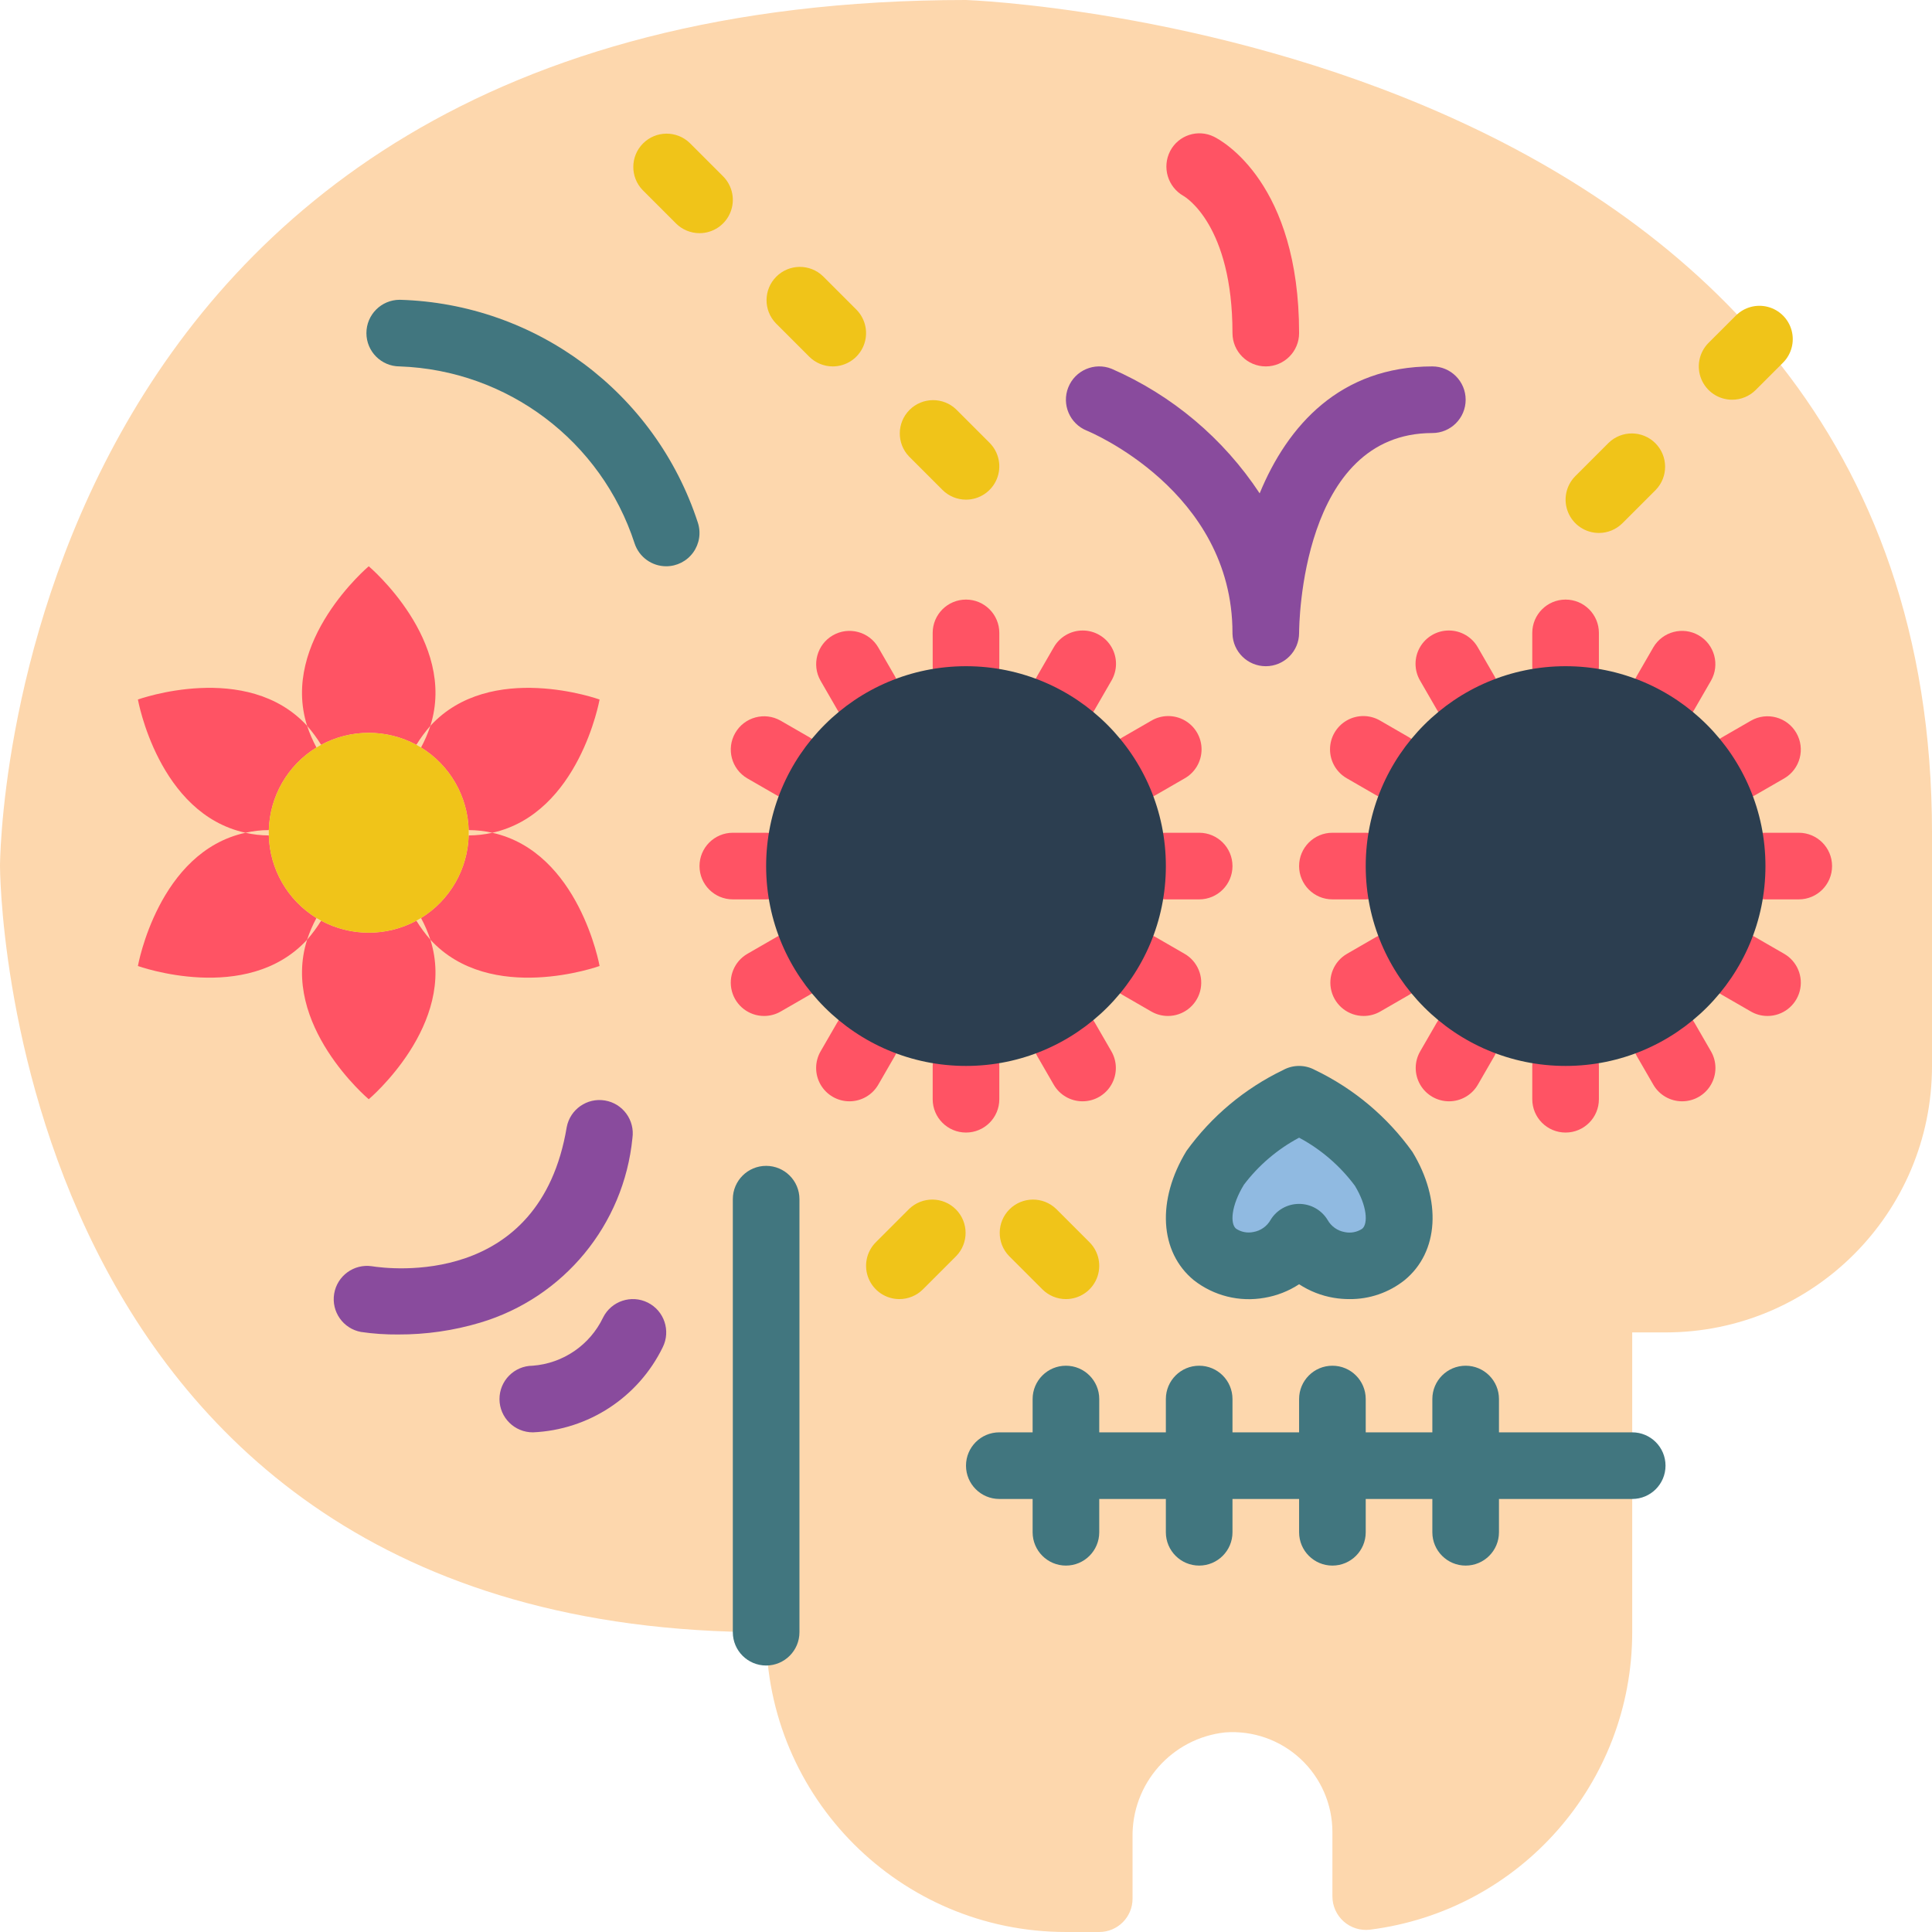 <?xml version="1.0" encoding="iso-8859-1"?>
<!-- Generator: Adobe Illustrator 19.0.0, SVG Export Plug-In . SVG Version: 6.00 Build 0)  -->
<svg version="1.1" id="Capa_1" xmlns="http://www.w3.org/2000/svg" xmlns:xlink="http://www.w3.org/1999/xlink" x="0px" y="0px"
	 viewBox="0 0 512 512" style="enable-background:new 0 0 512 512;" xml:space="preserve">
<g>
	<g>
		<path style="fill:#FDD7AD;" d="M300.138,503.172v-16.163c-0.289-14.256,10.364-26.369,24.541-27.904
			c7.341-0.54,14.576,2,19.969,7.011c5.393,5.011,8.456,12.04,8.456,19.401v17.046c0.001,2.535,1.084,4.95,2.978,6.636
			c1.894,1.686,4.417,2.483,6.936,2.191c39.736-4.997,69.541-38.79,69.535-78.839v-79.448h8.828
			c39.003,0,70.621-31.618,70.621-70.621V220.69C512,8.828,256,0,256,0C0,0,0,229.517,0,229.517s0,203.034,203.034,203.034
			c0,43.878,35.57,79.448,79.448,79.448h8.828C296.186,512,300.138,508.048,300.138,503.172z"/>
		<g>
			<path style="fill:#41767F;" d="M432.552,397.241H264.828c-4.875,0-8.828-3.952-8.828-8.828s3.952-8.828,8.828-8.828h167.724
				c4.875,0,8.828,3.952,8.828,8.828S437.427,397.241,432.552,397.241z"/>
			<path style="fill:#41767F;" d="M282.483,414.897c-4.875,0-8.828-3.952-8.828-8.828v-35.31c0-4.875,3.952-8.828,8.828-8.828
				s8.828,3.952,8.828,8.828v35.31C291.31,410.944,287.358,414.897,282.483,414.897z"/>
			<path style="fill:#41767F;" d="M317.793,414.897c-4.875,0-8.828-3.952-8.828-8.828v-35.31c0-4.875,3.952-8.828,8.828-8.828
				s8.828,3.952,8.828,8.828v35.31C326.621,410.944,322.668,414.897,317.793,414.897z"/>
			<path style="fill:#41767F;" d="M353.103,414.897c-4.875,0-8.828-3.952-8.828-8.828v-35.31c0-4.875,3.952-8.828,8.828-8.828
				s8.828,3.952,8.828,8.828v35.31C361.931,410.944,357.979,414.897,353.103,414.897z"/>
			<path style="fill:#41767F;" d="M388.414,414.897c-4.875,0-8.828-3.952-8.828-8.828v-35.31c0-4.875,3.952-8.828,8.828-8.828
				s8.828,3.952,8.828,8.828v35.31C397.241,410.944,393.289,414.897,388.414,414.897z"/>
		</g>
	</g>
	<path style="fill:#90BAE1;" d="M344.276,327.874c2.193,3.747,5.876,6.386,10.13,7.258c4.254,0.872,8.678-0.104,12.169-2.686
		c5.579-4.573,5.579-13.709,0-22.855c-5.866-7.788-13.512-14.057-22.298-18.282c-8.786,4.225-16.433,10.494-22.298,18.282
		c-5.579,9.145-5.579,18.282,0,22.855c3.491,2.582,7.915,3.558,12.169,2.686C338.4,334.26,342.082,331.622,344.276,327.874z"/>
	<path style="fill:#41767F;" d="M357.579,344.276c-1.384,0-2.766-0.115-4.131-0.344c-3.273-0.551-6.396-1.774-9.172-3.593
		c-2.776,1.819-5.899,3.042-9.172,3.593c-6.62,1.18-13.429-0.515-18.723-4.661c-9.11-7.468-9.896-21.239-1.942-34.277
		c6.617-9.161,15.416-16.525,25.6-21.425c2.633-1.448,5.824-1.448,8.457,0c10.282,4.938,19.154,12.388,25.794,21.663
		c7.812,12.8,7.062,26.571-2.083,34.039C368.049,342.568,362.885,344.335,357.579,344.276z M344.276,319.047
		c3.078-0.001,5.935,1.601,7.539,4.228c0.958,1.723,2.647,2.918,4.59,3.249c1.584,0.325,3.232,0.007,4.582-0.883
		c1.607-1.324,1.324-6.065-1.942-11.423c-3.928-5.274-8.97-9.618-14.769-12.721c-5.721,3.046-10.712,7.299-14.627,12.465
		c-3.407,5.588-3.69,10.328-2.083,11.652c1.347,0.896,2.998,1.214,4.582,0.883c1.944-0.33,3.632-1.525,4.59-3.249
		C338.347,320.631,341.203,319.04,344.276,319.047z"/>
	<path style="fill:none;stroke:#000000;stroke-width:2;stroke-linecap:round;stroke-linejoin:round;" d="M256,282.483v8.828"/>
	<g>
		<g>
			<path style="fill:#FF5364;" d="M414.897,185.379c-4.875,0-8.828-3.952-8.828-8.828v-8.828c0-4.875,3.952-8.828,8.828-8.828
				s8.828,3.952,8.828,8.828v8.828C423.724,181.427,419.772,185.379,414.897,185.379z"/>
			<path style="fill:#FF5364;" d="M414.897,300.138c-4.875,0-8.828-3.952-8.828-8.828v-8.828c0-4.875,3.952-8.828,8.828-8.828
				s8.828,3.952,8.828,8.828v8.828C423.724,296.186,419.772,300.138,414.897,300.138z"/>
			<path style="fill:#FF5364;" d="M388.414,192.441c-3.157,0.003-6.075-1.68-7.654-4.414l-4.414-7.645
				c-1.602-2.733-1.617-6.114-0.039-8.861c1.578-2.747,4.506-4.438,7.674-4.431c3.168,0.007,6.089,1.711,7.655,4.464l4.414,7.645
				c2.432,4.22,0.986,9.612-3.231,12.05C391.483,192.033,389.962,192.444,388.414,192.441z"/>
			<path style="fill:#FF5364;" d="M445.793,291.858c-3.157,0.003-6.075-1.68-7.654-4.414l-4.414-7.645
				c-2.398-4.218-0.942-9.582,3.26-12.008c4.202-2.426,9.575-1.006,12.029,3.18l4.414,7.645c1.576,2.73,1.577,6.093,0.002,8.824
				C451.857,290.171,448.945,291.854,445.793,291.858z"/>
			<path style="fill:#FF5364;" d="M368.993,211.862c-1.55,0.003-3.073-0.405-4.414-1.183l-7.645-4.414
				c-2.754-1.566-4.457-4.487-4.464-7.655c-0.007-3.168,1.684-6.096,4.431-7.674c2.747-1.578,6.128-1.563,8.861,0.039l7.645,4.414
				c3.46,1.998,5.147,6.07,4.113,9.929C376.485,209.178,372.988,211.862,368.993,211.862z"/>
			<path style="fill:#FF5364;" d="M468.409,269.241c-1.55,0.003-3.073-0.405-4.414-1.183l-7.654-4.414
				c-2.754-1.566-4.458-4.487-4.464-7.655c-0.007-3.168,1.684-6.096,4.431-7.674c2.747-1.578,6.129-1.563,8.861,0.039l7.654,4.414
				c3.46,1.998,5.147,6.07,4.113,9.929C475.902,266.558,472.405,269.241,468.409,269.241z"/>
			<path style="fill:#FF5364;" d="M361.931,238.345h-8.828c-4.875,0-8.828-3.952-8.828-8.828s3.952-8.828,8.828-8.828h8.828
				c4.875,0,8.828,3.952,8.828,8.828S366.806,238.345,361.931,238.345z"/>
			<path style="fill:#FF5364;" d="M476.69,238.345h-8.828c-4.875,0-8.828-3.952-8.828-8.828s3.952-8.828,8.828-8.828h8.828
				c4.875,0,8.828,3.952,8.828,8.828S481.565,238.345,476.69,238.345z"/>
			<path style="fill:#FF5364;" d="M361.384,269.241c-3.995,0-7.492-2.684-8.526-6.543c-1.034-3.859,0.653-7.932,4.113-9.929
				l7.645-4.414c4.218-2.398,9.582-0.942,12.008,3.26c2.426,4.202,1.006,9.575-3.18,12.029l-7.645,4.414
				C364.456,268.833,362.933,269.241,361.384,269.241z"/>
			<path style="fill:#FF5364;" d="M460.8,211.862c-3.995,0-7.492-2.684-8.526-6.543c-1.034-3.859,0.653-7.932,4.113-9.929
				l7.654-4.414c4.218-2.398,9.582-0.942,12.008,3.26c2.426,4.202,1.006,9.575-3.18,12.029l-7.654,4.414
				C463.873,211.457,462.35,211.865,460.8,211.862z"/>
			<path style="fill:#FF5364;" d="M384,291.858c-3.152-0.003-6.063-1.687-7.638-4.418c-1.575-2.731-1.574-6.094,0.002-8.824
				l4.414-7.645c2.454-4.186,7.827-5.607,12.029-3.18c4.202,2.426,5.658,7.79,3.26,12.008l-4.414,7.645
				C390.075,290.178,387.157,291.861,384,291.858z"/>
			<path style="fill:#FF5364;" d="M441.379,192.441c-1.551,0.004-3.076-0.407-4.414-1.192c-4.217-2.438-5.662-7.83-3.231-12.05
				l4.414-7.645c2.454-4.186,7.827-5.607,12.029-3.18c4.202,2.426,5.658,7.79,3.26,12.008l-4.414,7.645
				C447.447,190.759,444.533,192.441,441.379,192.441z"/>
		</g>
		<path style="fill:#894B9D;" d="M335.448,176.552c-4.784,0.002-8.698-3.807-8.828-8.589v-0.238
			c0-37.72-38.206-53.442-38.585-53.592c-4.529-1.809-6.735-6.947-4.926-11.476c1.809-4.529,6.947-6.735,11.476-4.926
			c16.001,6.973,29.632,18.443,39.239,33.015c7.38-17.938,21.327-33.642,45.762-33.642c4.875,0,8.828,3.952,8.828,8.828
			c0,4.875-3.952,8.828-8.828,8.828c-34.745,0-35.31,50.812-35.31,52.966C344.276,172.599,340.324,176.552,335.448,176.552z"/>
		<path style="fill:#FF5364;" d="M335.448,97.103c-4.875,0-8.828-3.952-8.828-8.828c0-28.593-12.447-36.043-12.985-36.352
			c-4.178-2.374-5.736-7.622-3.531-11.891c2.194-4.217,7.357-5.904,11.617-3.796c2.33,1.156,22.554,12.42,22.554,52.039
			C344.276,93.151,340.324,97.103,335.448,97.103z"/>
		<g>
			<path style="fill:#F0C419;" d="M238.345,344.276c-3.57-0.001-6.788-2.152-8.154-5.45c-1.366-3.298-0.611-7.094,1.913-9.619
				l8.828-8.828c3.464-3.345,8.97-3.298,12.375,0.108c3.405,3.405,3.453,8.911,0.108,12.375l-8.828,8.828
				C242.931,343.345,240.686,344.275,238.345,344.276z"/>
			<path style="fill:#F0C419;" d="M282.483,344.276c-2.341,0-4.586-0.931-6.241-2.586l-8.828-8.828
				c-3.345-3.464-3.298-8.97,0.108-12.375c3.405-3.405,8.911-3.453,12.375-0.108l8.828,8.828c2.524,2.525,3.279,6.321,1.913,9.619
				C289.271,342.124,286.053,344.275,282.483,344.276z"/>
		</g>
		<g>
			<path style="fill:#FF5364;" d="M114.052,192.353c-1.375,1.57-2.616,3.253-3.708,5.032c-7.882-4.237-17.365-4.237-25.247,0
				c-1.092-1.779-2.332-3.462-3.708-5.032c-7.15-22.51,16.331-42.284,16.331-42.284S121.203,169.843,114.052,192.353z"/>
			<path style="fill:#FF5364;" d="M97.721,291.31c0,0-23.481-19.774-16.331-42.284c1.375-1.57,2.616-3.253,3.708-5.032
				c7.882,4.237,17.365,4.237,25.247,0c1.092,1.779,2.332,3.462,3.708,5.032C121.203,271.537,97.721,291.31,97.721,291.31z"/>
			<path style="fill:#FF5364;" d="M83.862,198.091c-7.634,4.698-12.382,12.932-12.623,21.892c-2.08,0.002-4.153,0.239-6.179,0.706
				c-23.128-5.032-28.513-35.31-28.513-35.31s28.866-10.417,44.844,6.974C82.042,194.335,82.87,196.256,83.862,198.091z"/>
			<path style="fill:#FF5364;" d="M158.897,256c0,0-28.866,10.417-44.844-6.974c-0.652-1.982-1.479-3.902-2.472-5.738
				c7.634-4.698,12.382-12.932,12.623-21.892c2.109-0.002,4.211-0.239,6.268-0.706C153.512,225.81,158.897,256,158.897,256z"/>
			<path style="fill:#FF5364;" d="M83.862,243.288c-0.993,1.836-1.82,3.756-2.472,5.738C65.412,266.417,36.546,256,36.546,256
				s5.385-30.279,28.513-35.31c2.027,0.468,4.1,0.704,6.179,0.706C71.48,230.357,76.228,238.59,83.862,243.288z"/>
			<path style="fill:#FF5364;" d="M158.897,185.379c0,0-5.385,30.19-28.425,35.31c-2.056-0.467-4.159-0.704-6.268-0.706
				c-0.241-8.961-4.989-17.195-12.623-21.892c0.993-1.836,1.82-3.756,2.472-5.738C130.03,174.963,158.897,185.379,158.897,185.379z"
				/>
		</g>
		<path style="fill:#F0C419;" d="M124.204,219.983v1.412c-0.241,8.961-4.989,17.195-12.623,21.892
			c-0.353,0.177-0.794,0.441-1.236,0.706c-7.882,4.237-17.365,4.237-25.247,0c-0.441-0.265-0.883-0.53-1.236-0.706
			c-7.634-4.698-12.382-12.932-12.623-21.892v-1.412c0.241-8.961,4.989-17.195,12.623-21.892c0.353-0.177,0.794-0.441,1.236-0.706
			c7.882-4.237,17.365-4.237,25.247,0c0.441,0.265,0.883,0.53,1.236,0.706C119.215,202.789,123.963,211.023,124.204,219.983z"/>
		<g>
			<path style="fill:#894B9D;" d="M105.49,353.651c-3.29,0.029-6.578-0.195-9.834-0.671c-4.725-0.877-7.88-5.372-7.099-10.114
				c0.781-4.742,5.211-7.987,9.968-7.303c4.511,0.715,44.544,5.844,51.668-36.882c0.905-4.706,5.399-7.831,10.126-7.04
				c4.727,0.791,7.959,5.209,7.282,9.954c-2.263,22.977-18.194,42.305-40.316,48.914C120.214,352.623,112.87,353.682,105.49,353.651
				z"/>
			<path style="fill:#894B9D;" d="M141.241,379.586c-4.875,0.024-8.847-3.908-8.872-8.783c-0.024-4.875,3.908-8.847,8.783-8.872
				c8.062-0.607,15.184-5.479,18.67-12.773c2.179-4.363,7.483-6.134,11.847-3.955s6.134,7.483,3.955,11.847
				C169.159,370.294,155.966,378.942,141.241,379.586z"/>
		</g>
		<path style="fill:#41767F;" d="M176.552,150.069c-3.798-0.003-7.168-2.435-8.369-6.038c-8.827-27.17-33.702-45.921-62.252-46.927
			c-4.875,0-8.828-3.952-8.828-8.828c0-4.875,3.952-8.828,8.828-8.828c36.147,1.016,67.76,24.63,78.989,59.004
			c0.896,2.691,0.445,5.648-1.213,7.949C182.05,148.702,179.388,150.067,176.552,150.069z"/>
		<g>
			<path style="fill:#F0C419;" d="M220.69,97.103c-2.341,0-4.586-0.931-6.241-2.586l-8.828-8.828
				c-3.345-3.464-3.298-8.97,0.108-12.375s8.911-3.453,12.375-0.108l8.828,8.828c2.524,2.525,3.279,6.321,1.913,9.619
				C227.477,94.952,224.259,97.103,220.69,97.103z"/>
			<path style="fill:#F0C419;" d="M256,132.414c-2.341,0-4.586-0.931-6.241-2.586L240.931,121c-3.345-3.464-3.298-8.97,0.108-12.375
				c3.405-3.405,8.911-3.453,12.375-0.108l8.828,8.828c2.524,2.525,3.279,6.321,1.913,9.619
				C262.788,130.262,259.57,132.413,256,132.414z"/>
			<path style="fill:#F0C419;" d="M459.034,105.931c-3.574,0.003-6.797-2.149-8.163-5.451c-1.367-3.302-0.608-7.102,1.922-9.626
				l7.239-7.23c2.231-2.23,5.483-3.1,8.529-2.282c3.047,0.818,5.426,3.198,6.241,6.246c0.815,3.047-0.057,6.298-2.288,8.528
				l-7.239,7.239C463.619,105.006,461.374,105.933,459.034,105.931z"/>
			<path style="fill:#F0C419;" d="M423.724,141.241c-3.57-0.001-6.788-2.152-8.154-5.45c-1.366-3.298-0.611-7.094,1.913-9.619
				l8.828-8.828c3.464-3.345,8.97-3.298,12.375,0.108s3.453,8.911,0.108,12.375l-8.828,8.828
				C428.31,140.311,426.065,141.241,423.724,141.241z"/>
			<path style="fill:#F0C419;" d="M185.379,61.793c-2.341,0-4.586-0.931-6.241-2.586l-8.828-8.828
				c-3.345-3.464-3.298-8.97,0.108-12.375s8.911-3.453,12.375-0.108l8.828,8.828c2.524,2.525,3.279,6.321,1.913,9.619
				C192.167,59.642,188.949,61.792,185.379,61.793z"/>
		</g>
		<path style="fill:#41767F;" d="M203.034,441.379c-4.875,0-8.828-3.952-8.828-8.828V317.793c0-4.875,3.952-8.828,8.828-8.828
			s8.828,3.952,8.828,8.828v114.759C211.862,437.427,207.91,441.379,203.034,441.379z"/>
		<circle style="fill:#2C3E50;" cx="414.897" cy="229.517" r="52.966"/>
		<g>
			<path style="fill:#FF5364;" d="M256,185.379c-4.875,0-8.828-3.952-8.828-8.828v-8.828c0-4.875,3.952-8.828,8.828-8.828
				s8.828,3.952,8.828,8.828v8.828C264.828,181.427,260.875,185.379,256,185.379z"/>
			<path style="fill:#FF5364;" d="M256,300.138c-4.875,0-8.828-3.952-8.828-8.828v-8.828c0-4.875,3.952-8.828,8.828-8.828
				s8.828,3.952,8.828,8.828v8.828C264.828,296.186,260.875,300.138,256,300.138z"/>
			<path style="fill:#FF5364;" d="M229.517,192.441c-3.157,0.003-6.075-1.68-7.654-4.414l-4.414-7.645
				c-2.398-4.218-0.942-9.582,3.26-12.008c4.202-2.426,9.575-1.006,12.029,3.18l4.414,7.645c2.432,4.22,0.986,9.612-3.231,12.05
				C232.587,192.033,231.066,192.444,229.517,192.441z"/>
			<path style="fill:#FF5364;" d="M286.897,291.858c-3.157,0.003-6.075-1.68-7.654-4.414l-4.414-7.645
				c-2.398-4.218-0.942-9.582,3.26-12.008c4.202-2.426,9.575-1.006,12.029,3.18l4.414,7.645c1.576,2.73,1.577,6.093,0.002,8.824
				C292.96,290.171,290.049,291.854,286.897,291.858z"/>
			<path style="fill:#FF5364;" d="M210.097,211.862c-1.55,0.003-3.073-0.405-4.414-1.183l-7.654-4.414
				c-4.186-2.454-5.607-7.827-3.18-12.029c2.426-4.202,7.79-5.658,12.008-3.26l7.654,4.414c3.46,1.998,5.147,6.07,4.113,9.929
				C217.589,209.178,214.092,211.862,210.097,211.862z"/>
			<path style="fill:#FF5364;" d="M309.513,269.241c-1.55,0-3.072-0.408-4.414-1.183l-7.645-4.414
				c-4.186-2.454-5.607-7.827-3.18-12.029s7.79-5.658,12.008-3.26l7.645,4.414c3.46,1.998,5.147,6.07,4.113,9.929
				C317.005,266.558,313.508,269.241,309.513,269.241z"/>
			<path style="fill:#FF5364;" d="M203.034,238.345h-8.828c-4.875,0-8.828-3.952-8.828-8.828s3.952-8.828,8.828-8.828h8.828
				c4.875,0,8.828,3.952,8.828,8.828S207.91,238.345,203.034,238.345z"/>
			<path style="fill:#FF5364;" d="M317.793,238.345h-8.828c-4.875,0-8.828-3.952-8.828-8.828s3.952-8.828,8.828-8.828h8.828
				c4.875,0,8.828,3.952,8.828,8.828S322.668,238.345,317.793,238.345z"/>
			<path style="fill:#FF5364;" d="M202.487,269.241c-3.995,0-7.492-2.684-8.526-6.543c-1.034-3.859,0.653-7.932,4.113-9.929
				l7.654-4.414c2.733-1.602,6.114-1.617,8.861-0.039c2.747,1.578,4.438,4.506,4.431,7.674c-0.007,3.168-1.711,6.089-4.464,7.655
				l-7.654,4.414C205.56,268.836,204.037,269.245,202.487,269.241z"/>
			<path style="fill:#FF5364;" d="M301.903,211.862c-3.995,0-7.492-2.684-8.526-6.543c-1.034-3.859,0.653-7.932,4.113-9.929
				l7.645-4.414c2.733-1.602,6.114-1.617,8.861-0.039c2.747,1.578,4.438,4.506,4.431,7.674c-0.007,3.168-1.711,6.089-4.464,7.655
				l-7.645,4.414C304.977,211.457,303.453,211.865,301.903,211.862z"/>
			<path style="fill:#FF5364;" d="M225.103,291.858c-3.152-0.003-6.063-1.687-7.638-4.418c-1.575-2.731-1.574-6.094,0.002-8.824
				l4.414-7.645c2.454-4.186,7.827-5.607,12.029-3.18s5.658,7.79,3.26,12.008l-4.414,7.645
				C231.179,290.178,228.26,291.861,225.103,291.858z"/>
			<path style="fill:#FF5364;" d="M282.483,192.441c-1.551,0.004-3.076-0.407-4.414-1.192c-4.217-2.438-5.662-7.83-3.231-12.05
				l4.414-7.645c1.566-2.754,4.487-4.458,7.655-4.464c3.168-0.007,6.096,1.684,7.674,4.431c1.578,2.747,1.563,6.129-0.039,8.861
				l-4.414,7.645C288.551,190.759,285.636,192.441,282.483,192.441z"/>
		</g>
		<circle style="fill:#2C3E50;" cx="256" cy="229.517" r="52.966"/>
	</g>
</g>
<g>
</g>
<g>
</g>
<g>
</g>
<g>
</g>
<g>
</g>
<g>
</g>
<g>
</g>
<g>
</g>
<g>
</g>
<g>
</g>
<g>
</g>
<g>
</g>
<g>
</g>
<g>
</g>
<g>
</g>
</svg>
